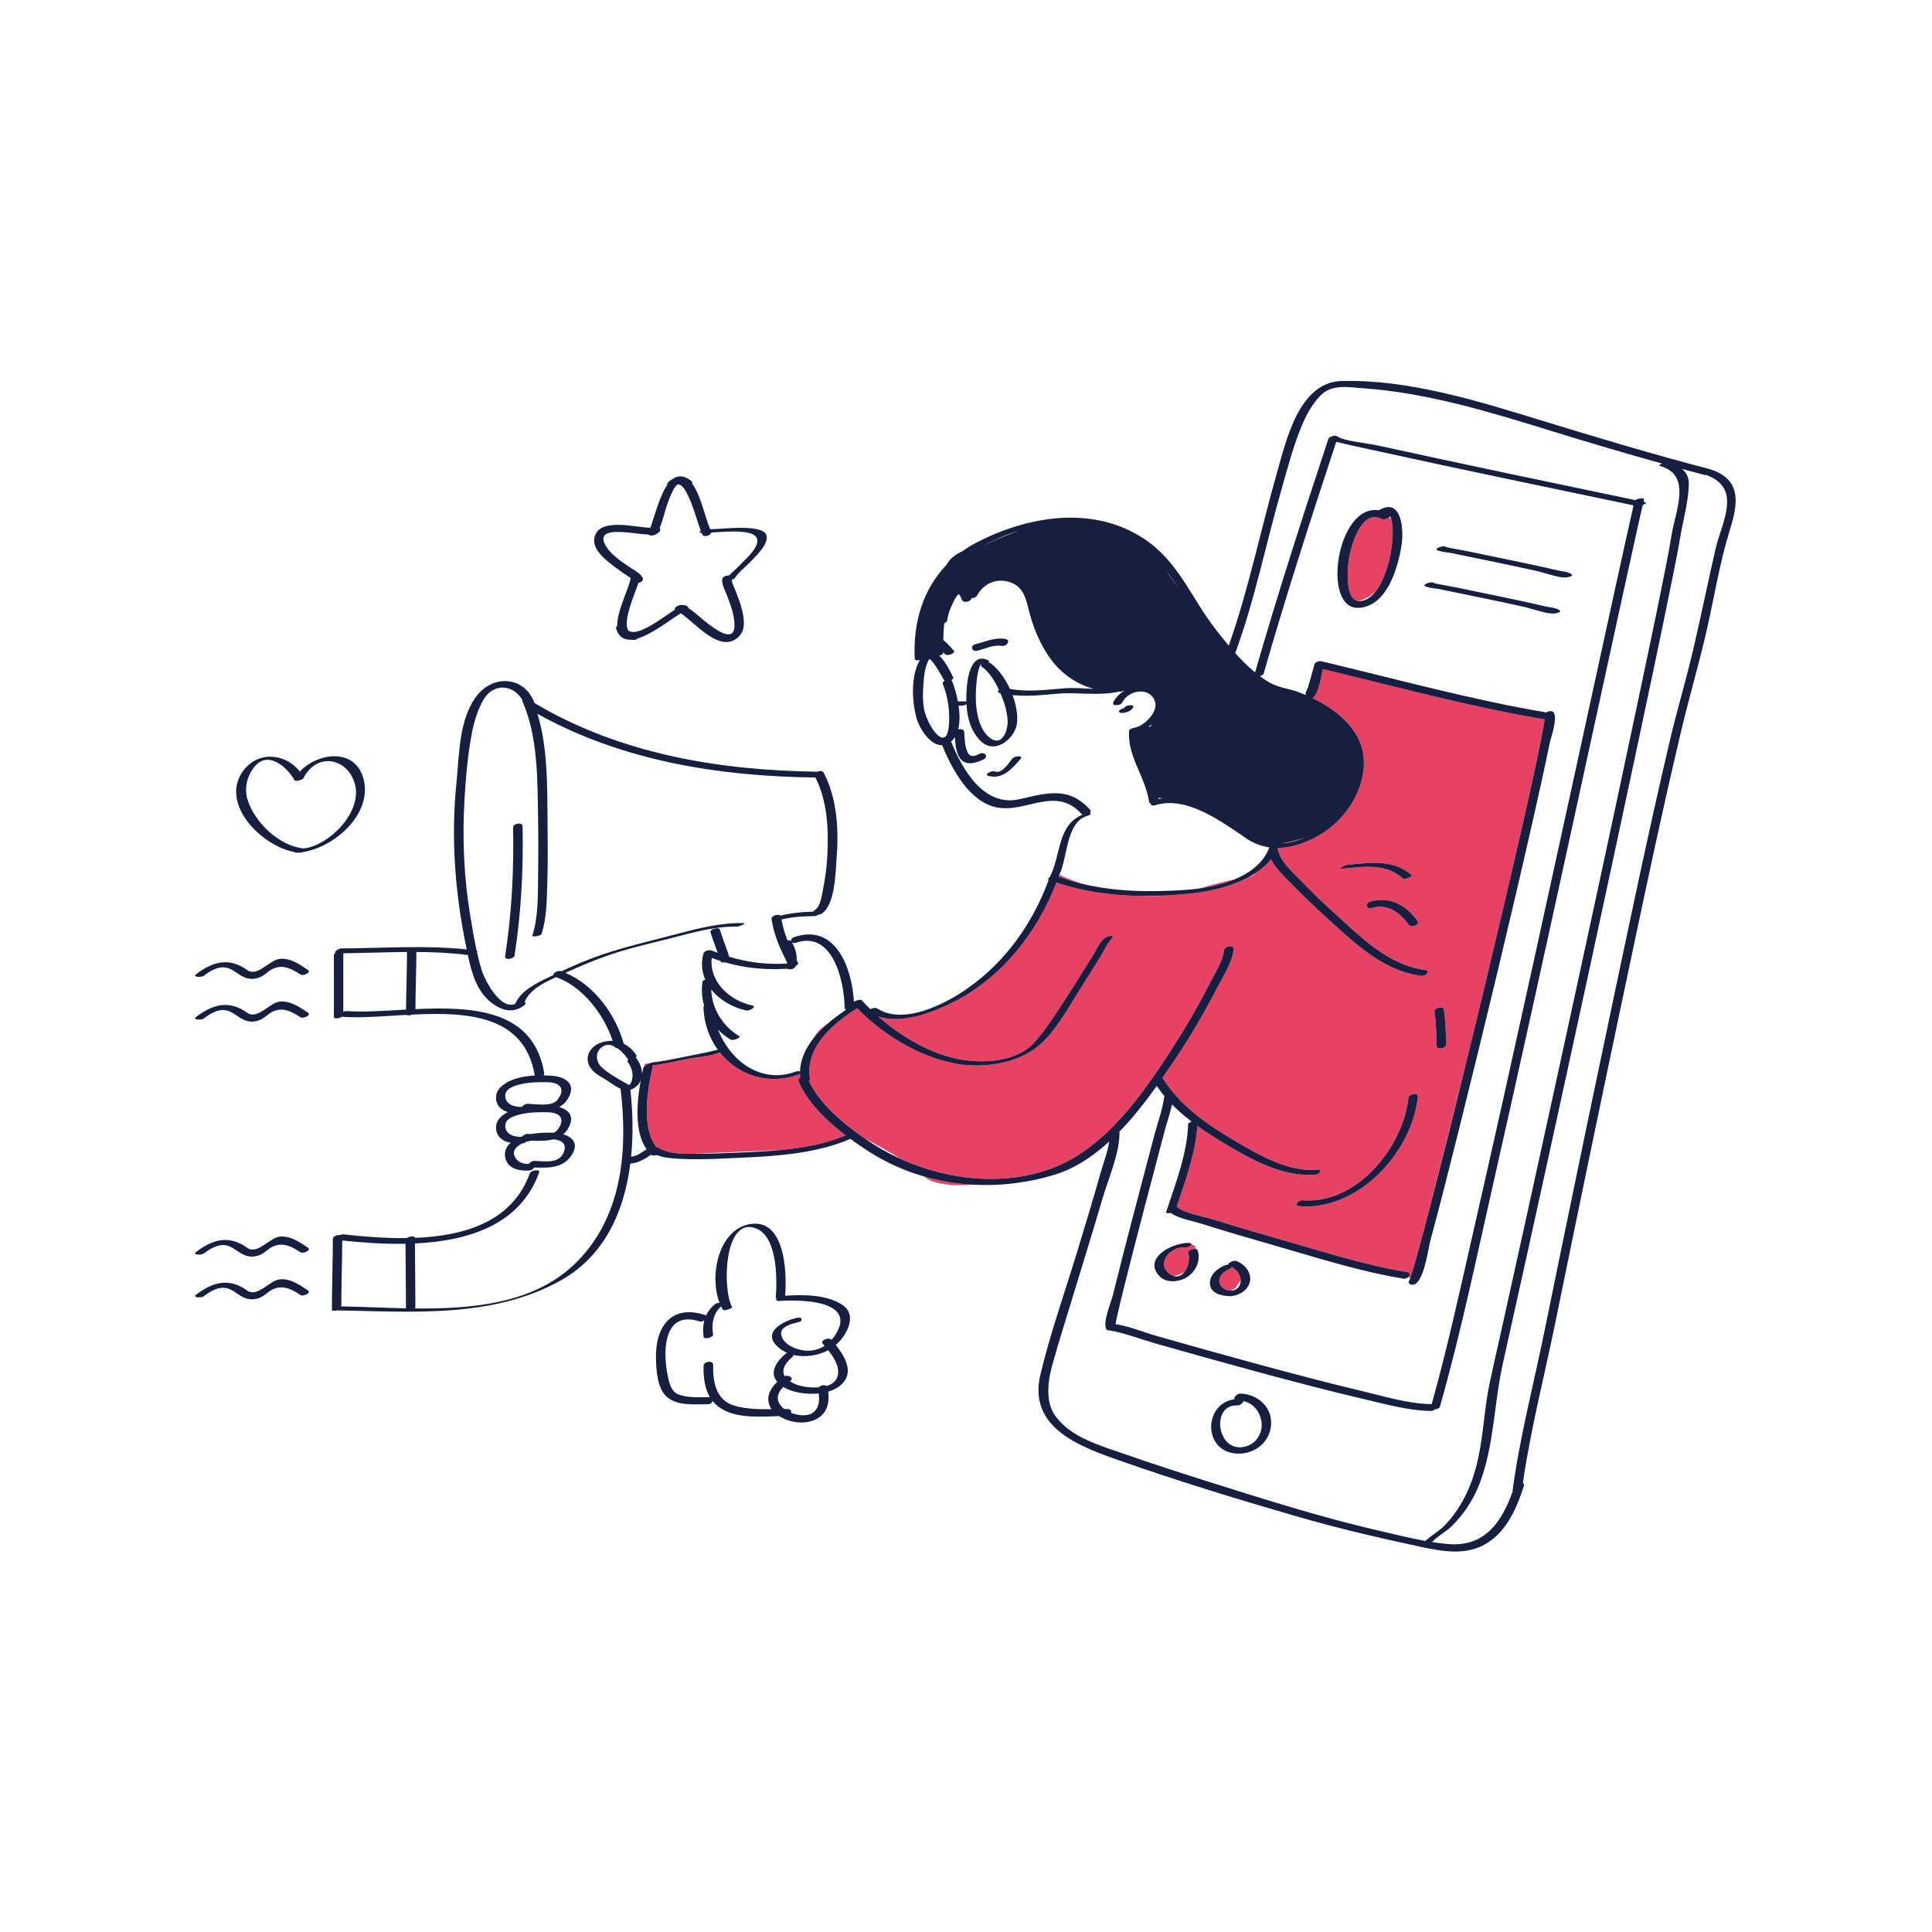 <?xml version="1.0" standalone="no"?>
<svg version="1.1" id="Layer_1" xmlns="http://www.w3.org/2000/svg" xmlns:xlink="http://www.w3.org/1999/xlink" x="0px" y="0px" width="595.28px" height="595.28px" viewBox="0 0 595.28 595.28" enable-background="new 0 0 595.28 595.28" xml:space="preserve">
<path id="color_x5F_2" fill="#e74163" d="M415.643,172.117c0.656-4.106,3.866-15.424,10.017-12.228
	c0.66,0.343,1.836-0.057,2.372-0.59l0.643,0.643c0.946,2.809,0.126,8.982-0.13,10.314c-0.595,3.105-1.997,8.493-4.603,11.893
	c-1.247,1.193-3.147,2.599-5.466,3.034C414.225,184.559,415.241,174.629,415.643,172.117z M368.319,384.821l-0.085-0.846
	l-1.153-0.676c0.052,0.156-0.029,0.352-0.267,0.527c-0.561,0.415-1.36,0.611-2.049,0.549c-3.733-0.335-8.411,4.381-4.9,7.691
	c0.616,0.581,1.215,0.932,1.783,1.101c1.495-0.28,2.661-0.875,3.332-1.299c1.195-1.549,1.722-4.055,1.104-5.931
	C365.898,385.372,367.399,384.771,368.319,384.821z M366.598,383.021c0.006,0,0.009,0.004,0.015,0.004l-0.334-0.195
	c0,0-0.951,0.09-2.143,0.345C365.024,383.013,365.868,382.955,366.598,383.021z M379.423,390.306
	c0.045,0.255-0.167,0.552-0.815,0.815c-1.493,0.608-3.218,2.135-2.89,3.961c0.289,1.608,1.879,2.581,3.469,2.588
	c0.938-0.421,1.51-0.886,1.51-0.886l1.578-2.271c-0.007-0.245-0.032-0.491-0.094-0.737
	C381.787,392.191,380.794,391.048,379.423,390.306z M361.561,374.329l0.291,0.077c-0.093-0.047-0.188-0.092-0.278-0.141
	L361.561,374.329z M326.407,269.499c-0.004,0.007-0.006,0.016-0.01,0.021c0,0.029,0.002,0.058-0.01,0.091
	c-0.058,0.163-0.123,0.323-0.182,0.485c2.305,0.858,4.643,1.571,7.006,2.154C329.7,271.037,327.26,269.911,326.407,269.499z
	 M299.989,365.029c-5.148-0.272-10.254-1.099-15.211-2.522C287.751,365.025,293.523,365.481,299.989,365.029z M201.784,327.261
	c2.604-0.203,5.273-0.845,7.852-1.386L201.784,327.261z M399.561,258.829c-1.868,0.498-3.456,0.81-4.788,0.998
	c2.391-0.025,4.814-0.66,7.141-1.746C401.161,258.356,400.382,258.61,399.561,258.829z M475.946,221.641
	c-0.19,1.194-0.576,3.304-0.718,4.066c-0.773,4.183-1.671,8.343-2.569,12.5c-2.865,13.261-5.941,26.478-9.041,39.686
	c-3.971,16.919-8.016,33.821-12.154,50.701l-11.039,43.903c-1.258,4.854-2.532,9.706-3.881,14.536
	c-0.491,1.758-0.987,3.517-1.538,5.256c-0.148,0.47-0.309,0.936-0.479,1.398l-0.644-0.171c0.63-0.545,0.79-1.384-0.425-1.584
	c-13.042-2.146-25.942-6.347-38.629-9.959c-7.13-2.031-14.243-4.12-21.321-6.324c-3.146-0.98-8.276-1.703-10.948-3.822
	c2.655-7.924,5.827-16.561,6.355-24.93c3.388,2.436,6.982,4.627,10.59,6.746c7.656,4.498,16.637,9.044,25.77,8.281
	c1.381-0.115,2.438-1.673,0.422-1.504c-8.866,0.74-17.869-4.601-25.247-8.935c-8.6-5.054-16.918-10.79-22.26-19.398
	c1.279-1.838,2.503-3.646,3.672-5.384c4.786-7.119,9.133-14.552,13.077-22.168c1.833-3.541,4.673-7.896,5.175-11.956
	c0.192-1.563-2.773-1.219-2.947,0.182c-0.439,3.566-3.045,7.479-4.63,10.61c-3.55,7.014-7.548,13.805-11.823,20.398
	c-8.717,13.441-19.83,29.273-35.152,35.623c-15.119,6.267-33.214,4.437-48.107-2.328c-3.994-2.553-8.264-4.86-11-6.277
	c-6.554-4.481-14.075-10.832-17.235-17.813c0.238-0.17,0.384-0.368,0.348-0.58c-1.634-9.721,7.095-17.017,14.55-21.771
	c7.912,8.232,19.286,15.071,30.449,17.109c8.394,1.532,19.232-0.017,25.836-5.853c5.184-4.58,8.807-11.494,12.477-17.25
	c2.144-3.364,4.241-6.759,6.348-10.146c1.059-1.702,2.122-4.289,3.664-5.621c-0.16,0.05-0.319,0.1-0.479,0.15
	c0.562-0.292,0.861-0.599,0.14-0.648c-3.002-0.208-4.487,3.902-5.75,5.924c-4.136,6.626-8.217,13.289-12.625,19.74
	c-1.751,2.563-3.549,5.151-5.697,7.401c-5.305,5.554-14.4,6.165-21.535,5.165c-9.119-1.279-18.789-6.788-26.189-13.252l0.437,0.037
	c7.604,2.108,17.187-1.805,23.492-5.115c14.511-7.617,24.995-21.256,30.841-36.35c8.469,2.894,17.589,4.067,26.671,4.138
	c2.32,0.108,4.703,0.071,7.111-0.153c2.829-0.146,5.636-0.387,8.399-0.701c5.175-0.589,11.73-2.074,17.104-4.983
	c0.904-0.181,1.258-0.415,2.164-1.303c1.791-1.189,3.387-2.568,4.662-4.169c1.424,2.917,4.09,5.314,6.279,7.568
	c4.259,4.386,8.686,8.513,13.22,12.621c7.834,7.098,15.966,14.305,26.832,15.75c1.242,0.166,3.028-1.572,1.076-1.832
	c-11.421-1.52-19.821-10.239-27.977-17.59c-3.629-3.271-7.101-6.618-10.476-10.142c-2.666-2.782-6.185-5.738-6.921-9.696
	c-0.002-0.009-0.007-0.016-0.009-0.023c0.02-0.045,0.037-0.092,0.056-0.137c4.159-0.036,8.375-1.476,12.303-3.654
	c8.039-4.46,14.233-13.381,14.217-22.69c-0.018-9.493-7.774-15.933-15.79-19.807c1.819-1.483,2.561-6.095,3.105-8.959
	C430.208,211.56,452.972,217.829,475.946,221.641z M432.201,270.639c0.571,0.519,3.174-0.584,2.73-0.986
	c-5.504-4.994-13.063-3.818-19.869-3.175c-0.747,0.07-3.161,1.345-1.256,1.164C420.21,267.037,427.027,265.944,432.201,270.639z
	 M436.746,283.708c-3.566-4.831-8.509-7.674-14.549-5.896c-1.766,0.52-1.259,2.468,0.521,1.943
	c4.902-1.442,8.586,1.444,11.371,5.218C434.857,286.013,437.622,284.896,436.746,283.708z M436.874,337.877
	c0.135-1.306-2.799-0.8-2.912,0.307c-1.57,15.303-15.977,33.004-32.565,31.641c-1.229-0.101-3.042,1.665-1.078,1.826
	C418.486,373.144,435.111,355.054,436.874,337.877z M445.524,321.87c-0.001-3.606-0.082-7.195-0.635-10.766
	c-0.206-1.325-3.111-0.597-2.898,0.777c0.526,3.39,0.599,6.791,0.6,10.215C442.591,323.607,445.524,323.155,445.524,321.87z
	 M369.501,273.756c3.517-0.491,7.291-1.345,10.727-2.745C377.919,271.48,374.553,272.283,369.501,273.756z M198.561,327.829
	l0.014,0.7c0.112-0.082,0.247-0.154,0.393-0.219c-0.001-0.179,0.944-0.606,1.642-0.843L198.561,327.829z M263.209,309.653
	c-0.023-0.025-0.047-0.05-0.07-0.075c0.001,0.03,0.002,0.062,0.003,0.092C263.163,309.664,263.186,309.658,263.209,309.653z
	 M255.216,315.231c-0.768,0.564-1.504,1.109-2.155,1.598c-0.929,0.696-1.749,1.827-2.462,3.148
	C251.943,318.266,253.526,316.682,255.216,315.231z M246.051,333.173c-0.199-0.48,0.05-0.892,0.473-1.159
	c-0.032-0.366-0.049-0.729-0.054-1.087c-0.088,0.039-0.184,0.08-0.295,0.121c-9.471,3.5-18.861,0.175-24.409-6.803
	c-2.815,1.291-7.147,1.48-9.69,1.975c-3.607,0.702-7.333,1.646-11.028,2.031c0.07,0.083,0.101,0.188,0.069,0.321
	c-1.548,6.587-3.679,18.977,1.214,24.989c0.261-0.016,0.495,0.018,0.654,0.117c2.89,1.812,6.902,1.862,10.407,1.832l27.283-1.187
	c6.863-0.663,13.734-1.895,19.885-4.496C254.563,345.246,248.687,339.519,246.051,333.173z"></path>
<path id="color_x5F_1" d="M344.903,218.932c0.318-0.412,0.879-0.623,1.413-0.712c0.048-0.069,0.091-0.144,0.13-0.214
	c0.417-0.751,3.302-1.143,2.678-0.018c-0.657,1.185-2.198,1.645-3.463,1.689C345.253,219.692,344.489,219.468,344.903,218.932z
	 M309.71,196.87c-3.197-0.55-6.062,0.863-9.099,1.601c-1.81,0.439-1.255,2.462,0.543,2.025c2.479-0.603,4.958-1.934,7.562-1.485
	C310.165,199.26,311.649,197.204,309.71,196.87z M313.819,233.03c-0.639,0.018-1.492,0.23-1.926,0.742
	c-1.2,1.42-3.059,4.624-5.213,3.957c-0.652-0.202-1.455,0.004-2.039,0.319c-0.293,0.159-0.965,0.741-0.303,0.946
	c4.518,1.399,7.614-2.221,10.217-5.297C314.995,233.178,314.181,233.021,313.819,233.03z M158.101,254.864
	c0.257,13.352-0.428,26.6-2.469,39.805c-0.203,1.311,2.74,0.849,2.916-0.293c2.041-13.204,2.727-26.453,2.469-39.805
	C160.99,253.192,158.079,253.749,158.101,254.864z M62.805,300.632c9.188-6.973,9.613,2.579,16.534,0.725
	c1.032-0.276,2.096-0.955,2.902-1.637c3.604-3.047,6.867-1.792,10.339,0.552c0.796,0.537,3.475-0.625,2.303-1.416
	c-2.529-1.707-5.514-3.802-8.775-3.4c-3.047,0.375-6.853,5.646-9.927,3.442c-5.469-3.921-10.402-2.785-15.704,1.238
	C59.155,301.139,62.061,301.196,62.805,300.632z M62.805,313.798c9.189-6.973,9.612,2.582,16.534,0.727
	c1.032-0.276,2.096-0.955,2.902-1.637c3.604-3.047,6.867-1.795,10.339,0.55c0.796,0.537,3.475-0.625,2.303-1.416
	c-2.529-1.707-5.514-3.802-8.775-3.4c-3.048,0.376-6.851,5.649-9.927,3.443c-5.468-3.922-10.402-2.786-15.704,1.237
	C59.155,314.305,62.061,314.362,62.805,313.798z M94.883,384.432c-2.529-1.707-5.514-3.8-8.775-3.398
	c-3.047,0.375-6.853,5.646-9.927,3.441c-5.468-3.922-10.403-2.786-15.704,1.239c-1.321,1.004,1.585,1.061,2.328,0.496
	c9.187-6.977,9.613,2.579,16.534,0.725c1.032-0.276,2.096-0.955,2.902-1.637c3.604-3.046,6.867-1.794,10.339,0.55
	C93.377,386.385,96.055,385.223,94.883,384.432z M94.883,397.598c-2.529-1.707-5.514-3.8-8.775-3.398
	c-3.047,0.375-6.853,5.646-9.927,3.441c-5.468-3.922-10.403-2.786-15.704,1.239c-1.321,1.004,1.585,1.061,2.328,0.496
	c9.187-6.977,9.613,2.579,16.534,0.725c1.032-0.276,2.096-0.955,2.902-1.637c3.604-3.046,6.867-1.794,10.339,0.55
	C93.377,399.551,96.055,398.389,94.883,397.598z M532.987,163.324c-3.084,9.905-4.731,20.306-7.02,30.418
	c-2.366,10.452-5.412,20.707-7.888,31.13c-6.569,27.663-12.37,55.517-18.246,83.333c-7.021,33.242-13.916,66.512-20.716,99.8
	c-3.307,16.188-7.545,32.534-9.891,48.922c0.287,0.197,0.436,0.521,0.283,0.992c-2.441,7.567-6.007,15.587-13.813,18.815
	c-5.532,2.288-11.908,1.15-17.577-0.052c-0.214-0.009-0.366-0.038-0.415-0.088c-0.038-0.008-0.078-0.016-0.116-0.024
	c-12.906-2.76-25.608-5.732-38.299-9.414c-18.265-5.299-36.495-10.872-54.44-17.18c-12.385-4.354-28.184-10.164-24.283-26.451
	c3.063-12.79,7.52-25.335,11.348-37.908c2.421-7.954,4.848-15.91,7.104-23.913c0.875-3.105,2.235-6.61,2.756-9.984
	c-5.068,4.635-10.693,8.373-16.938,10.266c-8.104,2.457-16.532,3.483-24.847,3.044c-5.148-0.272-10.254-1.099-15.211-2.522
	c-5.859-1.684-11.513-4.182-16.785-7.522c-1.898-1.202-3.937-2.57-5.989-4.074c-10.167,4.402-22.25,5.301-33.153,5.772
	c-5.848,0.253-11.739,0.66-17.594,0.427c-2.859-0.114-6.152-0.141-8.923-1.219c-0.595,0.182-1.238,0.227-1.544-0.032
	c-0.04-0.033-0.07-0.076-0.109-0.11c-1.998,1.348-3.988,2.614-6.467,2.771c-1.857,14.564-7.828,28.348-21.32,35.932
	c-21.027,11.82-45.779,9.68-69,9.301c-0.781,0.213-1.635,0.179-1.634-0.225c0.022-7.305,0.284-14.604,0.307-21.908
	c0.002-0.73,1.485-1.191,2.329-1.123c0.294-0.129,0.611-0.201,0.896-0.17c5.853,0.639,12.659,1.236,19.535,1.147
	c0.789-0.575,2.508-0.744,2.509-0.169c0,0.035,0.001,0.07,0.001,0.105c15.098-0.587,30.01-4.89,35.379-19.852
	c0.378-1.055,3.307-1.416,2.91-0.313c-5.825,16.234-21.955,21.114-38.277,21.885c0.027,6.54,0.132,13.079,0.142,19.619
	c0,0.148-0.066,0.283-0.171,0.408c17.707,0.186,36.186-1.495,48.769-13.248c15.079-14.083,16.947-35.002,14.626-54.426
	c-1.464-0.647-2.861-1.729-4.13-2.553c-1.641-1.064-3.663-1.974-4.879-3.546c-2.43-3.141-0.767-6.721,2.76-8.053
	c1.301-0.491,2.582-0.691,3.809-0.638c-2.702-8.188-9.282-16.775-17.449-19.633c-3.722,1.711-8.088,3.854-9.699,7.641
	c0.397,0.228,0.481,0.631-0.219,1.146c-3.283,2.419-6.713,1.567-9.813-0.762c-4.711-3.539-6.262-9.314-7.431-14.832
	c-5.296-0.674-10.582-0.906-15.871-0.936c-0.034,5.872-0.259,11.74-0.293,17.61c17.678-0.813,36.393,0.059,39.685,19.702
	c0.044,0.261-0.074,0.497-0.278,0.697c0.833,0.012,1.642,0.047,2.402,0.101c4.639,0.326,8.041,2.698,5.015,7.358
	c-0.681,1.049-1.559,1.785-2.557,2.304c3.235,0.897,5.013,3.173,2.557,6.954c-0.369,0.568-0.798,1.041-1.27,1.442
	c2.688,0.833,4.757,2.771,2.809,6.049c-2.693,4.532-7.188,4.312-11.842,4.197c-0.206,0.439-0.72,0.853-1.406,0.908
	c-2.169,0.174-5.114-0.127-6.556-2.046c-1.402-1.867-1.344-4.459,0.442-6.148c0.123-0.116,0.254-0.22,0.382-0.328
	c-1.533-0.293-2.987-0.915-3.787-2.158c-1.322-2.058-0.901-4.448,1.003-6.069c0.567-0.483,1.2-0.894,1.874-1.253
	c-1.178-0.354-2.239-0.943-2.877-1.936c-1.322-2.057-0.902-4.447,1.003-6.069c2.597-2.211,6.463-3.05,10.181-3.258
	c-3.146-18.661-20.789-19.59-37.708-18.765c-0.688,0.268-1.559,0.33-1.864,0.098c-7.143,0.396-14.056,0.999-19.576,0.596
	c-0.1-0.008-0.184-0.021-0.264-0.036c-0.797,0.563-2.49,0.725-2.49,0.155c0-6.377,0-12.754,0-19.131c0-0.269,0.203-0.5,0.5-0.684
	c-0.557-0.356,1.022-1.381,1.84-1.385c12.916-0.059,25.732-1.054,38.59,0.311c-0.047-0.229-0.094-0.457-0.141-0.684
	c-3.441-16.604-4.759-33.627-3.033-50.531c0.882-8.642,0.712-19.887,6.37-27.056c5.075-6.431,14.636-5.967,17.686,2.363
	c0.008,0.004,0.018,0.006,0.025,0.011c26.404,15.709,56.857,20.73,87.194,21.14c0.687-0.312,1.559-0.311,1.858,0.26
	c4.205,8.011,4.716,17.782,3.991,26.654c-0.344,4.193-0.405,14.216-4.673,16.89c-0.256,0.16-0.571,0.234-0.892,0.248
	c-0.416,0.244-0.931,0.438-1.274,0.44c-3.44,0.018-6.808,0.249-10.136,1.043c0.397,2.199,1.031,4.326,1.838,6.394
	c0.421-0.055,0.837,0.019,1.113,0.277c-0.088-0.435,0.23-0.994,1.063-1.274c12.693-4.271,17.755,9.625,18.305,19.946
	c0.669-0.442,2.081-0.824,2.426-0.439c0.815,0.91,1.696,1.816,2.614,2.715c0.676-0.316,1.6-0.537,2.007-0.271
	c8.23,5.363,21.078-1.288,27.928-6.093c11.795-8.274,20.132-20.075,25.067-33.513c-0.39-0.16-0.177-0.438,0.258-0.693
	c0.035-0.101,0.076-0.199,0.111-0.3c0.023-0.067,0.07-0.131,0.125-0.191c3.288-6.68,2.208-15.751,9.946-18.858
	c-0.147-0.063-0.281-0.148-0.39-0.268c-8.742-9.58-18.725,1.643-28.745-2.807c-6.845-3.039-11.368-11.533-14.154-18.313
	c-3.701,0.087-6.962-5.138-7.834-8.153c-1.474-5.103-1.922-13.19,0.976-18.118c-0.757,0.209-1.565,0.13-1.592-0.396
	c-0.551-11.199,2.57-21.336,9.68-28.787c0.176-0.287,0.354-0.568,0.536-0.842c1.03-1.545,2.711-2.67,4.472-3.491
	c1.436-1.017,2.971-1.96,4.625-2.808c15.73-8.067,35.58-11.388,51.261-1.072c10.807,7.109,14.581,18.3,22.254,28.098
	c1.227,1.566,2.539,3.221,3.928,4.873c6.148-17.416,9.865-35.804,14.931-53.543c2.823-9.885,6.77-27.649,19.834-27.988
	c20.825-0.54,42.247,6.237,61.918,12.261c17.155,5.253,34.35,10.44,51.717,14.943c0.134,0.034,0.234,0.078,0.321,0.126
	C536.643,147.92,535.539,155.124,532.987,163.324z M170.406,351.049c-2.144,0.557-4.581,0.487-6.813,0.4
	c-0.414,0.083-0.824,0.175-1.221,0.291c-0.103,0.03-0.211,0.064-0.321,0.102c-0.265,0.249-0.638,0.438-1.091,0.469
	c-0.019,0.001-0.041,0.001-0.06,0.003c-1.607,0.786-3.191,2.161-2.303,4.047c0.813,1.729,2.521,2.308,4.301,2.274
	c0.35-0.486,1.065-0.951,1.712-0.94c3.044,0.051,7.427,0.982,8.994-2.438C174.897,352.434,172.991,351.188,170.406,351.049z
	 M168.781,342.707c-2.7-0.063-5.672-0.025-8.302,0.617c-1.712,0.418-4.931,1.198-4.803,3.699c0.128,2.51,2.648,3.252,4.774,3.281
	c0.182-0.072,0.364-0.142,0.55-0.206c0.382-0.404,0.985-0.745,1.539-0.736c0.321,0.005,0.69,0.026,1.09,0.055
	c2.3-0.415,4.708-0.457,6.887-0.415c0.037,0.001,0.075,0.005,0.111,0.006c0.451-0.215,0.842-0.495,1.133-0.872
	C174.354,344.769,172.612,342.798,168.781,342.707z M160.479,334.066c-1.712,0.419-4.931,1.198-4.803,3.7
	c0.136,2.66,2.958,3.337,5.152,3.281c0.349-0.486,1.064-0.951,1.711-0.941c2.425,0.036,7.491,1.019,9.221-1.229
	c2.594-3.368,0.853-5.336-2.979-5.428C166.081,333.386,163.109,333.424,160.479,334.066z M125.411,293.321
	c-6.534,0.045-13.072,0.325-19.637,0.396c0,6.011,0,12.022,0,18.033c0.311-0.15,0.65-0.24,0.947-0.219
	c5.222,0.382,11.661-0.093,18.386-0.457c0.05-5.903,0.278-11.804,0.295-17.707C125.402,293.353,125.409,293.337,125.411,293.321z
	 M125.089,403.114c-0.014-6.63-0.121-13.259-0.143-19.888c-6.818,0.128-13.559-0.383-19.495-1.015
	c-0.047,6.798-0.269,13.592-0.292,20.39c0.168-0.046,0.313-0.075,0.409-0.073C111.651,402.625,118.288,402.977,125.089,403.114z
	 M308.227,213.556c-0.072-0.017-0.144-0.025-0.216-0.043c-0.731-0.176-0.614-0.545-0.188-0.878
	c-1.306-2.842-3.018-5.614-5.519-7.377c-0.183-0.129-0.073-0.324,0.186-0.52c-0.1,0.001-0.193-0.007-0.278-0.024
	c-0.077,0.118-0.165,0.25-0.278,0.413c-0.193,0.471-0.35,0.952-0.471,1.446c-0.196,0.876-0.377,1.752-0.476,2.645
	c-0.254,2.278-0.388,4.583-0.294,6.877c0.145,3.538,1.052,8.313,3.786,10.804c4.415,4.021,6.271-2.371,5.975-5.27
	c-0.21-2.05-0.642-4.068-1.381-5.997C308.812,214.951,308.526,214.254,308.227,213.556z M311.187,212.264
	c5.53,1.02,11.066,0.276,16.654-0.176c3.041-0.246,6.091,0.057,9.133,0.163c-5.884-1.598-10.91-5.341-14.42-10.91
	c-2.666-4.23-4.355-8.54-5.555-13.378c-0.734-2.962-1.598-6.572-4.6-8.073c-4.36-2.18-9.118-0.584-11.383,3.65
	c-0.25,0.466-1.037,0.744-1.723,0.768c-0.053,1.105-2.48,1.673-2.946,0.443c-0.229-0.607-0.485-1.268-0.948-1.743
	c-0.652,0.582-1.117,1.4-1.503,2.166c-0.913,1.813-1.776,3.847-2.036,5.878c-0.06,0.469-0.457,0.815-0.939,1.011
	c-0.163,1.712-0.24,3.428-0.275,5.147c1.223,0.912,2.193,2.179,3.254,3.26c0.729,0.743-2.014,1.811-2.697,1.113
	c-0.201-0.205-0.398-0.421-0.596-0.639c0,0.104-0.001,0.207-0.001,0.311c-0.001,0.332-0.56,0.592-1.188,0.748
	c1.955,1.861,3.549,5.203,4.273,6.658c0.167,0.336-0.129,0.676-0.59,0.913c0.127,0.077,0.227,0.182,0.281,0.321
	c0.604,1.535,1.295,3.782,1.757,6.218c0.78,0,1.561,0,2.341,0c0.067,0,0.166,0.005,0.27,0.017c-0.052-1.888,0.059-3.766,0.254-5.522
	c0.376-3.376,1.913-9.734,6.704-7.023c0.182,0.103,0.057,0.29-0.223,0.485c0.215,0.003,0.402,0.041,0.531,0.132
	C307.466,205.927,309.653,208.934,311.187,212.264z M297.061,180.829c0,0-0.032,0.022-0.091,0.066
	c0.043,0.018,0.082,0.043,0.123,0.063L297.061,180.829z M354.92,223.203c-0.364,0.274-0.738,0.536-1.117,0.777l0.758-0.151
	C354.561,223.829,354.712,223.598,354.92,223.203z M358.228,245.938c-0.497-0.029-0.954-0.051-1.357-0.066
	c0.018,0.105,0.041,0.21,0.057,0.315C357.357,246.089,357.792,246.007,358.228,245.938z M394.772,259.827
	c2.391-0.025,4.814-0.66,7.141-1.746c-0.752,0.275-1.531,0.529-2.353,0.748C397.692,259.327,396.104,259.639,394.772,259.827z
	 M359.284,175.845l3.875,5.519C361.938,179.46,360.664,177.605,359.284,175.845z M303.451,167.843
	c0.069-0.009,0.109-0.014,0.109-0.014s4.666-2.246,10.542-4.401c-1.835,0.567-3.65,1.235-5.432,2.022
	C306.909,166.229,305.159,167.004,303.451,167.843z M288.862,226.427c0.67,0.634,1.216,0.892,1.66,0.889
	c0.187-0.092,0.393-0.16,0.607-0.198c0.846-0.592,1.152-2.396,1.254-3.758c0.32-4.33-0.309-8.646-1.899-12.687
	c-0.14-0.355,0.155-0.695,0.603-0.933c-0.127-0.072-0.229-0.171-0.294-0.302c-0.241-0.486-4.04-7.283-4.574-6.235
	c-0.897,1.761-1.333,3.514-1.517,5.472c-0.35,3.715-0.758,8.439,0.657,12.02C286.165,222.734,287.243,224.896,288.862,226.427z
	 M326.407,269.499c-0.004,0.007-0.006,0.016-0.01,0.021c0,0.029,0.002,0.058-0.01,0.091c-0.058,0.163-0.123,0.323-0.182,0.485
	c2.305,0.858,4.643,1.571,7.006,2.154c10.322,2.543,21.124,2.655,31.747,1.967c1.425-0.093,2.957-0.24,4.542-0.462
	c3.517-0.491,7.291-1.345,10.727-2.745c4.896-1.998,9.101-5.111,10.864-9.893c0.004-0.01,0.013-0.019,0.017-0.028
	c-2.378-0.337-4.713-1.18-6.939-2.674c-7.631-5.121-18.439-13.336-28.155-10.332c-0.987,0.305-1.52-0.067-1.499-0.54
	c-0.252-0.074-0.432-0.221-0.466-0.461c-1.063-7.642-6.659-13.883-6.175-21.821c0.041-0.655,1.156-0.944,1.637-1.021
	c2.838-0.454,7.418-4.72,6.364-8.053c-1.501-4.747-8.249-3.671-10.128,0.324c-0.43,0.914-3.335,1.208-2.713-0.115
	c0.683-1.452,1.921-2.668,3.412-3.567h-0.178c-0.229,0.131-0.502,0.222-0.806,0.241c-0.265,0.017-0.524,0.017-0.788,0.025
	c-0.037,0.01-0.061,0.025-0.101,0.034c-6.237,1.399-12.519,0.048-18.82,0.622c-4.628,0.422-9.204,0.887-13.775,0.417
	c1.114,3.001,1.666,6.113,1.37,8.699c-0.52,4.53-6.576,9.646-10.913,5.696c-3.214-2.928-4.405-7.226-4.649-11.56
	c-0.458,0.266-1.061,0.407-1.524,0.407c-0.302,0-0.602,0-0.903,0c0.374,2.516,0.439,5.125-0.119,7.318
	c0.817-0.22,1.811-0.007,1.865,0.869c0.119,1.913,0.149,4.008,0.854,5.817c0.796,2.048,2.098,1.764,3.826,0.851
	c1.453-0.766,3.029,0.774,1.281,1.697c-2.153,1.136-5.641,2.163-7.299-0.364c-1.227-1.869-1.405-4.24-1.525-6.473
	c-0.327,0.516-0.727,0.97-1.194,1.363c3.61,8.872,10.192,20.275,21.162,17.741c8.449-1.952,15.104-3.949,21.628,3.2
	c0.34,0.373,0.268,0.752-0.01,1.059c0.488,0.112,0.244,0.588-0.896,0.925C328.425,253.337,328.933,264.462,326.407,269.499z
	 M263.209,309.653c-0.023-0.025-0.047-0.05-0.07-0.075c0.001,0.03,0.002,0.062,0.003,0.092
	C263.163,309.664,263.186,309.658,263.209,309.653z M245.473,295.85c0.131,0.25,0.259,0.502,0.392,0.751
	c0.19,0.358-0.125,0.716-0.612,0.957c-0.27,0.985-1.988,1.399-2.671,0.908c-6.685,0.452-12.995-0.168-19.236-1.961
	c-0.63,0.115-1.238,0.04-1.362-0.359c-0.009-0.026-0.019-0.053-0.026-0.08c-0.884-0.278-1.769-0.576-2.651-0.902
	c-0.861,7.275,5.491,13.138,12.421,14.619c1.646,0.352-0.857,1.767-1.775,1.57c-4.171-0.892-8.211-3.226-10.803-6.488
	c0.157,5.946,3.507,11.356,8.73,14.446c0.494,0.292-1.964,1.473-2.721,1.025c-1.468-0.868-2.777-1.917-3.919-3.099
	c3.676,9.535,13.199,16.912,23.884,12.963c0.44-0.163,0.97-0.184,1.357-0.109c0.164-3.75,1.775-7.127,4.119-10.113
	c1.345-1.712,2.928-3.296,4.617-4.746c1.771-1.521,3.656-2.896,5.502-4.12c-0.284-0.126-0.479-0.355-0.482-0.711
	c-0.104-8.193-3.674-23.742-14.97-19.941c-0.576,0.194-0.992,0.12-1.253-0.069C245.026,292.073,245.547,293.932,245.473,295.85z
	 M192.166,321.569c1.522,0.755,2.866,1.967,3.925,3.582c0.171,0.262,0.024,0.526-0.271,0.75c0.116,0.038,0.211,0.095,0.271,0.176
	c1.066,1.436,1.754,3.139,1.706,4.857c0.145-0.69,0.29-1.356,0.433-1.962c0.039-0.164,0.166-0.313,0.345-0.443
	c0.112-0.082,0.247-0.154,0.393-0.219c-0.001-0.179,0.944-0.606,1.642-0.843c0.273-0.093,0.511-0.158,0.633-0.164
	c0.181-0.01,0.362-0.029,0.543-0.043c2.604-0.203,5.273-0.845,7.852-1.386c0.432-0.091,0.86-0.179,1.286-0.261
	c2.194-0.422,4.389-0.848,6.573-1.321c0.896-0.194,1.795-0.382,2.683-0.612c0.384-0.1,1.028-0.527,0.408-0.011
	c0.106-0.089,0.312-0.173,0.56-0.246c-2.615-3.616-4.245-8.104-4.409-13.085c-0.005-0.16,0.081-0.307,0.222-0.438
	c-0.686-2.35-0.891-4.864-0.514-7.428c0.038-0.26,0.4-0.492,0.854-0.655c-1.052-2.404-1.357-5.127-0.561-8.039
	c0.247-0.905,1.864-1.188,2.602-0.882c0.596,0.247,1.191,0.46,1.786,0.685c-0.751-2.126-1.563-4.23-2.229-6.386
	c-0.274-0.891,2.612-1.703,2.898-0.777c0.873,2.828,1.992,5.568,2.898,8.383c5.773,1.748,11.59,2.441,17.772,2.091
	c0.018-0.138,0.021-0.274,0.032-0.412c-2.19-4.205-4.083-8.571-4.779-13.296c-0.154-1.049,2.143-1.709,2.753-1.064
	c3.337-0.821,6.726-1.159,10.16-1.244c0.061-0.181,0.229-0.374,0.542-0.57c1.687-1.058,2.131-4.91,2.472-6.642
	c0.646-3.282,1.09-6.61,1.26-9.952c0.41-8.073,0.083-16.836-3.682-24.176c-0.088,0.015-0.175,0.024-0.258,0.023
	c-29.568-0.384-59.344-5.123-85.388-19.633c3.228,10.398,3.029,22.567,3.128,33.066c0.059,6.332,0.119,12.679-0.079,19.009
	c-0.163,5.199-0.136,10.771-1.781,15.767c-0.226,0.685-2.99,0.979-2.848,0.547c1.884-5.719,1.705-12.339,1.792-18.294
	c0.085-5.77,0.104-11.549,0.004-17.318c-0.205-11.86,0.071-25.767-4.908-36.786c-0.026-0.058,0.014-0.128,0.093-0.203
	c-2.96-5.035-9.255-5.377-12.286,0.324c-1.65,3.104-2.663,6.487-3.321,9.934c-1.29,6.757-1.886,13.784-2.272,20.644
	c-0.659,11.696-0.184,23.444,1.71,35.015c0.612,3.738,1.228,7.556,2.05,11.303c0.278,0.103,0.272,0.276,0.105,0.469
	c0.406,1.81,0.858,3.604,1.393,5.359c0.869,2.861,5.669,12.593,10.403,10.519c1.669-3.969,6.371-6.277,10.03-8.045
	c0.553-0.267,1.108-0.532,1.665-0.797c-0.074-0.661,1.492-1.506,2.309-1.235c0.06,0.02,0.117,0.047,0.177,0.067
	c4.217-1.948,8.531-3.774,12.896-5.243c7.426-2.498,15.042-4.212,22.604-6.22c6.781-1.799,13.51-3.506,20.572-3.397
	c1.383,0.021-1.35,1.102-1.904,1.094c-7.588-0.117-14.695,2.169-21.976,3.974c-6.144,1.522-12.356,2.962-18.328,5.085
	c-4.261,1.516-8.477,3.303-12.605,5.187C182.951,303.354,189.784,312.666,192.166,321.569z M192.685,333.675
	c0.368,0.213,0.766,0.456,1.176,0.647c0.028-0.018,0.047-0.032,0.077-0.051c0.09-0.112,0.181-0.225,0.271-0.337
	c0.208-0.305,0.367-0.633,0.479-0.983c0.575-2.077-0.045-4.109-1.305-5.804c-0.186-0.25-0.038-0.515,0.267-0.74
	c-0.118-0.039-0.21-0.1-0.267-0.186c-0.666-1.017-1.85-2.366-3.209-3.276c-0.405-0.026-0.739-0.183-0.865-0.501
	c-1.25-0.609-2.583-0.753-3.77,0.117c-2.266,1.662-2.053,4.535-0.06,6.363C187.513,330.79,190.302,332.298,192.685,333.675z
	 M199.218,354.097c-3.775-5.271-3.037-14.545-1.781-21.333c-0.07,0.188-0.13,0.377-0.223,0.563c-0.54,1.08-1.716,2.057-2.982,2.455
	c0.725,6.597,0.92,13.652,0.227,20.595C196.296,356.232,197.73,355.108,199.218,354.097z M240.675,354.324
	c6.863-0.663,13.734-1.895,19.885-4.496c-5.997-4.582-11.873-10.31-14.509-16.655c-0.199-0.48,0.05-0.892,0.473-1.159
	c-0.032-0.366-0.049-0.729-0.054-1.087c-0.088,0.039-0.184,0.08-0.295,0.121c-9.471,3.5-18.861,0.175-24.409-6.803
	c-2.815,1.291-7.147,1.48-9.69,1.975c-3.607,0.702-7.333,1.646-11.028,2.031c0.07,0.083,0.101,0.188,0.069,0.321
	c-1.548,6.587-3.679,18.977,1.214,24.989c0.261-0.016,0.495,0.018,0.654,0.117c2.89,1.812,6.902,1.862,10.407,1.832
	c0.59-0.006,1.168-0.012,1.722-0.014c4.403-0.016,8.802-0.208,13.2-0.398C232.317,354.926,236.493,354.728,240.675,354.324z
	 M325.562,359.394c15.322-6.35,26.436-22.182,35.152-35.623c4.275-6.594,8.273-13.385,11.823-20.398
	c1.585-3.131,4.19-7.044,4.63-10.61c0.174-1.4,3.14-1.745,2.947-0.182c-0.502,4.06-3.342,8.415-5.175,11.956
	c-3.944,7.616-8.291,15.049-13.077,22.168c-1.169,1.738-2.393,3.546-3.672,5.384c5.342,8.608,13.66,14.345,22.26,19.398
	c7.378,4.334,16.381,9.675,25.247,8.935c2.016-0.169,0.959,1.389-0.422,1.504c-9.133,0.763-18.113-3.783-25.77-8.281
	c-3.607-2.119-7.202-4.311-10.59-6.746c-0.528,8.369-3.7,17.006-6.355,24.93c2.672,2.119,7.802,2.842,10.948,3.822
	c7.078,2.204,14.191,4.293,21.321,6.324c12.687,3.612,25.587,7.813,38.629,9.959c1.215,0.2,1.055,1.039,0.425,1.584
	c-0.377,0.327-0.924,0.549-1.444,0.463c-13.63-2.244-27.112-6.608-40.363-10.408c-7.294-2.091-14.583-4.213-21.815-6.509
	c-2.402-0.763-5.859-1.372-8.409-2.656c-0.093-0.047-0.188-0.092-0.278-0.141c-0.304-0.163-0.585-0.343-0.855-0.53
	c-0.771,0.142-1.531,0.078-1.408-0.294c2.811-8.499,6.492-17.976,6.774-26.999c0.012-0.379,0.504-0.67,1.079-0.846
	c-2.134-1.631-4.161-3.379-6.035-5.289c-0.645,2.849-1.645,5.705-2.372,8.466c-2.074,7.87-4.151,15.739-6.208,23.614
	c-2.093,8.016-4.184,16.034-6.179,24.076c-0.711,2.865-1.426,5.731-2.064,8.614c-0.19,0.858-0.387,1.718-0.537,2.584
	c-0.024,0.138-0.038,0.237-0.05,0.332c4.273,0.655,8.672,2.501,12.792,3.673c9.828,2.798,19.667,5.562,29.527,8.245
	c11.126,3.027,22.271,6.006,33.49,8.669c6.917,1.643,14.402,3.964,21.577,4.055c0.006,0,0.01,0.001,0.016,0.001
	c4.949-17.601,8.807-35.548,12.879-53.362c6.461-28.261,12.729-56.564,18.956-84.877c7.126-32.401,14.174-64.82,21.24-97.234
	c2.291-10.511,4.576-21.021,6.905-31.523c0.635-2.862,1.268-5.726,1.932-8.581c0.086-0.37,0.148-0.863,0.244-1.356
	c-27.3-5.71-54.611-11.384-81.854-17.366c-3.24-0.712-6.482-1.418-9.711-2.185c-7.836,23.685-15.501,47.456-22.376,71.438
	c-0.094,0.328-0.602,0.59-1.165,0.739c1.087,0.804,2.2,1.534,3.343,2.155c2.541,1.381,5.879,1.752,8.593,2.773
	c0.689,0.26,1.389,0.541,2.091,0.839c0.124-0.11,0.285-0.217,0.497-0.313c-1.029,0.471,0.046-1.102,0.316-2.01
	c0.276-0.925,0.55-1.85,0.809-2.779c0.385-1.379,0.764-2.76,1.127-4.144c0.258-0.979,1.428-1.28,2.309-1.072
	c22.92,5.414,45.951,11.833,69.193,15.729c0.69-0.467,1.84-0.603,2.264,0.022c1.286,1.896-0.896,7.777-1.286,9.705
	c-1.644,8.127-3.462,16.219-5.299,24.304c-7.021,30.907-14.448,61.728-22.112,92.481c-3.031,12.163-6.071,24.329-9.347,36.429
	c-0.577,2.133-2.023,13.333-5.388,13.388c-1.848,0.029-1.42-1.772-0.023-2.025c-1.086,0.185-1.216,1.191-0.795,0.07
	c0.023-0.063,0.043-0.129,0.065-0.192c0.17-0.463,0.33-0.929,0.479-1.398c0.551-1.739,1.047-3.498,1.538-5.256
	c1.349-4.83,2.623-9.682,3.881-14.536c0.313-1.206,0.63-2.41,0.94-3.617c3.45-13.406,6.802-26.84,10.099-40.286
	c4.139-16.88,8.184-33.782,12.154-50.701c3.1-13.208,6.176-26.425,9.041-39.686c0.898-4.157,1.796-8.317,2.569-12.5
	c0.142-0.763,0.527-2.872,0.718-4.066c-22.975-3.812-45.738-10.081-68.396-15.486c-0.545,2.864-1.286,7.476-3.105,8.959
	c8.016,3.874,15.772,10.313,15.79,19.807c0.017,9.31-6.178,18.23-14.217,22.69c-3.928,2.179-8.144,3.618-12.303,3.654
	c-0.019,0.045-0.036,0.092-0.056,0.137c0.002,0.008,0.007,0.015,0.009,0.023c0.736,3.958,4.255,6.914,6.921,9.696
	c3.375,3.523,6.847,6.871,10.476,10.142c8.155,7.351,16.556,16.07,27.977,17.59c1.952,0.26,0.166,1.998-1.076,1.832
	c-10.866-1.445-18.998-8.652-26.832-15.75c-4.534-4.108-8.961-8.235-13.22-12.621c-2.189-2.254-4.855-4.651-6.279-7.568
	c-1.275,1.601-2.871,2.979-4.662,4.169c-0.695,0.462-1.417,0.897-2.164,1.303c-5.373,2.909-11.929,4.395-17.104,4.983
	c-2.764,0.314-5.57,0.555-8.399,0.701c-2.359,0.123-4.733,0.172-7.111,0.153c-9.082-0.07-18.202-1.244-26.671-4.138
	c-5.846,15.094-16.33,28.732-30.841,36.35c-6.306,3.311-15.889,7.224-23.492,5.115c-0.2-0.056-0.399-0.111-0.597-0.175
	c0.053,0.046,0.107,0.092,0.16,0.138c7.4,6.464,17.07,11.973,26.189,13.252c7.135,1,16.23,0.389,21.535-5.165
	c2.148-2.25,3.946-4.839,5.697-7.401c4.408-6.451,8.489-13.114,12.625-19.74c1.263-2.021,2.748-6.132,5.75-5.924
	c0.722,0.05,0.422,0.356-0.14,0.648c0.16-0.051,0.319-0.101,0.479-0.15c-1.542,1.332-2.605,3.919-3.664,5.621
	c-2.106,3.388-4.204,6.782-6.348,10.146c-3.67,5.756-7.293,12.67-12.477,17.25c-6.604,5.836-17.442,7.385-25.836,5.853
	c-11.163-2.038-22.537-8.877-30.449-17.109c-7.455,4.754-16.184,12.05-14.55,21.771c0.036,0.212-0.109,0.41-0.348,0.58
	c3.16,6.98,10.682,13.331,17.235,17.813c0.997,0.682,1.972,1.322,2.904,1.913c2.555,1.619,5.268,3.079,8.096,4.364
	C292.348,363.83,310.442,365.66,325.562,359.394z M439.187,474.785c1.846-1.713,4.43-3.165,6.005-4.834
	c5.673-6.013,8.713-13.175,10.382-21.223c1.546-7.455,1.827-15.104,3.403-22.546c1.051-4.96,2.198-9.901,3.3-14.851
	c5.341-23.998,10.617-48.011,15.861-72.031c9.023-41.342,17.983-82.699,26.723-124.104c2.79-13.222,5.592-26.443,8.215-39.7
	c0.715-3.611,1.404-7.225,2.002-10.857c1.214-7.38,6.321-18.457-3.712-21.077c-0.421-0.11,0.089-0.456,0.758-0.734
	c-11.14-3.083-22.229-6.372-33.267-9.777c-19.188-5.921-38.779-12.022-58.926-13.431c-4.516-0.315-9.623-1.35-13.104,2.277
	c-2.282,2.378-3.963,5.224-5.28,8.234c-3.013,6.887-4.839,14.176-6.9,21.382c-4.689,16.388-8.046,33.35-13.93,49.366
	c-0.037,0.103-0.104,0.195-0.182,0.284c1.929,2.157,3.988,4.237,6.173,6.028c6.947-24.161,14.683-48.111,22.587-71.975
	c0.251-0.757,2.194-1.225,2.795-0.749c1.777,1.409,9.424,2.133,12.178,2.736c26.516,5.81,53.091,11.347,79.66,16.903
	c0.033-0.035,0.061-0.078,0.096-0.108c0.57-0.491,3.453-0.779,2.264,0.248c0.262-0.226,0.271,0.005,0.184,0.392
	c0.158,0.033,0.317,0.066,0.476,0.1c0.54,0.113-0.02,0.535-0.751,0.857c-0.1,0.315-0.194,0.608-0.235,0.786
	c-0.515,2.217-1.012,4.438-1.507,6.66c-1.719,7.724-3.407,15.455-5.096,23.187c-5.455,24.983-10.881,49.974-16.344,74.955
	c-7.57,34.627-15.171,69.248-22.995,103.818c-5.171,22.848-9.96,45.917-16.374,68.459c-0.121,0.424-0.927,0.738-1.657,0.841
	c-0.263,0.258-0.654,0.44-1.146,0.435c-6.824-0.087-13.771-2.059-20.373-3.602c-11.079-2.589-22.087-5.485-33.068-8.46
	c-10.391-2.815-20.759-5.712-31.113-8.656c-4.115-1.171-10.495-3.5-13.9-3.992c-0.131-0.003-0.26-0.018-0.377-0.058
	c-0.049-0.017-0.094-0.045-0.141-0.064c-0.06,0.007-0.119,0.013-0.176,0.012c-0.01,0-0.02,0-0.029-0.001
	c-0.219-0.005-0.677-0.092-0.799-0.319c-1.183-2.207,1.52-8.48,2.056-10.657c1.999-8.127,4.102-16.229,6.214-24.329
	c2.158-8.273,4.34-16.541,6.519-24.809c0.997-3.782,2.484-7.733,3.019-11.619c0.019-0.137,0.08-0.263,0.172-0.378
	c-0.856-1.019-1.669-2.081-2.431-3.195c-3.448,4.817-7.278,9.731-11.534,14.103c0.033,0.096,0.055,0.197,0.055,0.315
	c-0.026,6.51-3.373,13.94-5.187,20.085c-3.124,10.585-6.373,21.132-9.601,31.685c-1.975,6.458-4,12.907-5.82,19.411
	c-1.4,5.002-2.413,11.441,0.766,15.962c4.74,6.739,13.961,9.245,21.434,11.854c8.398,2.934,16.861,5.685,25.346,8.358
	c17.449,5.501,35.015,11.093,52.854,15.213C429.445,472.686,434.319,473.912,439.187,474.785z M525.829,146.371
	c-0.201,0.032-0.393,0.036-0.555-0.006c-2.345-0.608-4.682-1.247-7.021-1.877c1.303,1.05,2.135,2.521,2.096,4.673
	c-0.104,5.527-1.777,11.09-2.672,16.517c-0.701,4.254-1.578,8.481-2.429,12.706c-3.747,18.602-7.702,37.162-11.656,55.721
	c-9.099,42.708-18.354,85.383-27.714,128.035c-4.247,19.357-8.515,38.709-12.841,58.049c-2.704,12.089-2.645,25.016-7.062,36.687
	c-1.955,5.166-4.969,9.818-8.974,13.639c-1.513,1.442-4.224,2.927-5.772,4.619c1.666,0.261,3.329,0.478,4.982,0.617
	c11.278,0.95,16.539-6.787,19.901-16.31c-0.037-0.069-0.06-0.147-0.046-0.244c2.203-16.435,6.502-32.83,9.816-49.063
	c6.564-32.144,13.213-64.27,19.981-96.371c6.031-28.607,11.996-57.247,18.679-85.712c2.148-9.155,4.865-18.155,7.02-27.304
	c2.48-10.533,4.619-21.141,7.042-31.687c1.048-4.562,3.289-9.094,3.54-13.811C532.403,150.39,529.724,147.868,525.829,146.371z
	 M391.614,439.28c-0.534,5.26-5.061,8.753-10.277,8.602c-10.808-0.314-10.617-15.498-0.922-16.762
	c-0.457-0.555,0.785-1.761,1.828-1.726C387.571,429.572,392.188,433.636,391.614,439.28z M388.59,437.613
	c-0.643-3.122-2.617-5.21-5.456-5.931c-0.081,0.601-1.067,1.396-1.924,1.356c-8.279-0.38-6.268,14.924,2.478,12.682
	C387.261,444.805,389.335,441.235,388.59,437.613z M183.223,165.37c1.591-5.813,11.77-3.014,17.149-2.737
	c1.264-3.291,2.752-9.686,5.273-13.273c-0.13-0.267-0.035-0.612,0.455-1c0.508-0.401,0.991-0.711,1.454-0.947
	c1.481-0.967,3.25-0.951,5.405,0.753c0.336,0.266,0.393,0.555,0.285,0.822c2.78,3.672,4.148,11.061,5.602,14.076
	c4.128-0.015,17.313-1.926,17.404,2.429c0.055,2.575-2.801,5.208-4.396,6.967c-1.658,1.83-4.114,3.592-5.444,5.664
	c-0.147,0.229-0.525,0.396-0.959,0.505c0.076,1.163,0.887,2.595,1.255,3.568c0.775,2.054,1.593,4.133,2.065,6.283
	c0.659,3.008,0.926,6.254-1.812,8.269c-5.495,4.046-12.374-4.446-17.172-7.792c-3.218,1.971-8.718,6.343-13.218,7.724
	c-0.266,0.266-0.668,0.464-1.159,0.477c-0.466,0.013-0.881-0.013-1.274-0.054c-1.935,0.021-3.491-0.891-4.29-3.367
	c-0.108-0.338,0.042-0.642,0.318-0.881c-0.108-4.494,3.539-11.347,4.168-14.739c-0.668-0.529-1.472-0.971-2.073-1.392
	c-1.734-1.213-3.449-2.443-5.065-3.813C185.059,171.1,182.381,168.447,183.223,165.37z M186.214,167.309
	c1.333,3.083,4.569,5.201,7.22,7.065c0.982,0.69,2.438,1.445,3.508,2.377c0.135,0.069,0.243,0.164,0.311,0.288
	c0.303,0.299,0.568,0.612,0.754,0.95c0.416,0.759-0.425,1.424-1.286,1.61c-1.467,4.185-4.912,12.006-3.112,14.662
	c2.806,2.149,10.202-3.706,14.362-6.456c-0.448-0.698,1.664-1.76,2.584-1.33c0.003,0.001,0.006,0.003,0.008,0.004
	c0.802-0.079,1.525,0.359,1.521,0.86c2.065,1.328,3.891,3.161,5.809,4.621c1.938,1.476,8.179,6.425,8.4,1.067
	c0.134-3.232-1.115-6.438-2.24-9.415c-0.566-1.5-1.74-3.514-1.512-5.182c0.102-0.743,1.257-1.194,2.086-1.109
	c0.989-1.049,2.189-2.006,3.116-2.992c1.579-1.682,5.674-5.129,5.619-7.751c-0.078-3.656-8.793-2.819-14.193-2.495
	c-0.223,0.948-2.248,1.53-2.754,0.654c-0.082-0.143-0.173-0.337-0.271-0.573c-0.21-0.012-0.402-0.027-0.56-0.053
	c-0.309-0.051-0.074-0.262,0.353-0.484c-1.421-3.853-4.097-14.396-7.029-14.41c-0.579,0.227-1.026,0.918-1.52,1.863
	c-0.843,1.618-1.489,3.324-2.049,5.059c-0.688,2.129-1.194,4.479-2.091,6.586c0.484,0.395,0.004,1.348-0.886,1.704
	c-0.618,0.632-2.221,0.776-2.631,0.253c-2.135-0.035-4.317-0.463-6.395-0.619C191.136,163.897,184.398,163.11,186.214,167.309z
	 M431.785,168.319c-1.163,6.913-4.493,18.496-13.124,18.972c-11.531,0.636-6.916-32.062,6.209-30.077
	C431.886,153.067,432.662,163.112,431.785,168.319z M423.941,182.149c2.605-3.399,4.008-8.787,4.603-11.893
	c0.256-1.332,1.076-7.506,0.13-10.314c-0.119-0.354-0.268-0.652-0.447-0.883c-0.048,0.082-0.117,0.162-0.195,0.24
	c-0.536,0.533-1.712,0.933-2.372,0.59c-6.15-3.196-9.36,8.121-10.017,12.228c-0.401,2.512-1.418,12.441,2.833,13.066
	c0.314,0.046,0.654,0.047,1.029-0.016C421.27,184.874,422.733,183.724,423.941,182.149z M447.031,170.371
	c4.379,0.902,8.76,1.797,13.138,2.706c4.514,0.938,9.024,1.89,13.525,2.889c0.722,0.161,7.517,2.253,7.815,1.872
	c-0.158,0.201,2.329,0.143,2.854-0.525c0.01-0.012,0.019-0.023,0.028-0.035c0.007-0.042,0.014-0.083,0.021-0.125
	c-0.749-1.008-3.669-1.203-4.762-1.464c-4.417-1.054-8.865-1.979-13.309-2.914c-4.729-0.996-9.462-1.967-14.195-2.938
	c-0.97-0.199-6.615-1.191-6.641-1.291c-0.155-0.606-3.058,0.152-2.898,0.777C442.758,169.906,446.571,170.276,447.031,170.371z
	 M480.688,188.385c0.008-0.042,0.015-0.083,0.022-0.125c-0.75-1.008-3.669-1.202-4.763-1.464c-4.416-1.053-8.865-1.978-13.309-2.913
	c-4.729-0.996-9.462-1.966-14.195-2.937c-0.97-0.199-6.615-1.191-6.641-1.291c-0.155-0.606-3.058,0.152-2.898,0.777
	c0.149,0.583,3.963,0.953,4.423,1.048c4.379,0.901,8.76,1.796,13.138,2.705c4.514,0.938,9.025,1.889,13.525,2.889
	c0.722,0.16,7.518,2.251,7.816,1.871c-0.158,0.202,2.33,0.143,2.854-0.525C480.671,188.408,480.68,188.396,480.688,188.385z
	 M422.197,277.813c-1.766,0.52-1.259,2.468,0.521,1.943c4.902-1.442,8.586,1.444,11.371,5.218c0.768,1.039,3.532-0.078,2.656-1.266
	C433.18,278.877,428.237,276.034,422.197,277.813z M434.932,269.652c-5.504-4.994-13.063-3.818-19.869-3.175
	c-0.747,0.07-3.161,1.345-1.256,1.164c6.403-0.604,13.221-1.697,18.395,2.997C432.772,271.157,435.375,270.055,434.932,269.652z
	 M401.396,369.824c-1.229-0.101-3.042,1.665-1.078,1.826c18.168,1.493,34.793-16.597,36.556-33.773
	c0.135-1.306-2.799-0.8-2.912,0.307C432.392,353.486,417.985,371.188,401.396,369.824z M442.591,322.097
	c0,1.511,2.934,1.059,2.934-0.227c-0.001-3.606-0.082-7.195-0.635-10.766c-0.206-1.325-3.111-0.597-2.898,0.777
	C442.518,315.271,442.59,318.673,442.591,322.097z M368.319,384.821c-0.92-0.05-2.421,0.551-2.235,1.117
	c0.618,1.876,0.092,4.382-1.104,5.931c-0.837,1.084-2.002,1.695-3.332,1.299c-0.568-0.169-1.167-0.52-1.783-1.101
	c-3.511-3.311,1.167-8.026,4.9-7.691c0.688,0.063,1.488-0.134,2.049-0.549c0.237-0.176,0.318-0.371,0.267-0.527
	c-0.047-0.141-0.201-0.247-0.469-0.275c-0.006,0-0.009-0.004-0.015-0.004c-0.729-0.065-1.573-0.008-2.462,0.153
	c-4.971,0.904-11.349,5.116-6.983,9.945c2.163,2.394,6.286,1.937,8.726,0.292c2.692-1.813,4.145-5.089,3.104-8.25
	C368.909,384.94,368.651,384.84,368.319,384.821z M385.138,394.799c-0.543,2.841-3.661,4.634-6.435,4.566
	c-2.466-0.06-5.91-0.934-5.91-4.002c-0.001-2.677,2.374-4.584,4.648-5.51c0.324-0.132,0.67-0.169,0.981-0.14
	c-0.222-0.589,1.822-1.502,2.601-1.182C383.427,389.518,385.672,392.003,385.138,394.799z M382.274,394.514
	c-0.007-0.245-0.032-0.491-0.094-0.737c-0.394-1.585-1.387-2.729-2.758-3.471c0.045,0.255-0.167,0.552-0.815,0.815
	c-1.493,0.608-3.218,2.135-2.89,3.961c0.289,1.608,1.879,2.581,3.469,2.588c0.246,0.001,0.491-0.017,0.732-0.063
	C381.438,397.313,382.317,395.966,382.274,394.514z M74.624,237.939c4.471-6.698,13.275-5.979,17.768-0.194
	c5.231-5.678,16.404-7.442,19.386,1.481c3.604,10.785-8.144,21.698-18.466,23.313c-0.349,0.122-0.671,0.204-0.844,0.195
	c-0.157-0.008-0.318-0.028-0.479-0.042c-0.158,0.013-0.317,0.03-0.475,0.038c-0.55,0.027-0.741-0.061-0.727-0.196
	C80.808,260.768,67.893,248.025,74.624,237.939z M76.296,246.475c2.265,6.995,9.673,14.171,17.311,14.959
	c8.026-1.048,17.865-11.183,15.821-19.528c-2.03-8.286-11.57-10.337-15.843-2.341c0.217,0.493-2.505,1.512-2.899,0.767
	c-1.843-3.484-7.547-8.88-11.704-4.709C76.263,238.35,75.095,242.765,76.296,246.475z M257.517,414.411
	c2.479,3.09,5.188,7.551,2.738,11.021c-1.226,1.738-3.064,2.771-5.075,3.357c0.413,3.096-0.179,6.297-3.037,8.105
	c-2.658,1.682-6.087,1.732-9.027,0.822c-1.001-0.31-2.063-0.772-3.03-1.381c-5.553,0.164-12.097,0.664-16.949-1.809
	c-1.494-0.762-2.646-1.719-3.543-2.818c-0.153,0.498-0.678,0.959-1.449,0.959c-4.062-0.003-9.324,0.613-12.648-2.237
	c-2.985-2.558-3.278-8.165-3.38-11.759c-0.278-9.796,4.655-16.85,15.022-13.525c0.176,0.057,0.304,0.129,0.406,0.207
	c0.613-1.333,1.537-2.547,2.85-3.59c0.224-0.178,0.764-0.32,1.292-0.379c-3.211-8.401-0.297-22.357,9.171-24.182
	c10.952-2.109,11.662,14.667,11.054,21.889c-0.005,0.051-0.021,0.1-0.047,0.146c5.726-0.362,12.55-0.383,17.468,2.664
	C264.288,404.976,261.177,411.161,257.517,414.411z M252.25,429.343c-0.798,0.076-1.593,0.115-2.358,0.102
	c-2.714-0.047-6.065-0.56-8.547-2.111c-1.236,1.249-2.135,2.81-1.474,4.558c0.344,0.911,0.987,1.654,1.765,2.251
	c0.302-0.003,0.606-0.009,0.906-0.01c1.049-0.002,1.379,0.613,1.209,1.188c0.25,0.099,0.499,0.188,0.746,0.264
	c1.756,0.543,4.28,0.862,5.9-0.266C252.385,433.936,252.581,431.56,252.25,429.343z M255.188,416.027
	c-3.115,1.656-7.133,2.299-10.692,1.444c-0.009,0.219-0.146,0.473-0.485,0.755c-1.827,1.514-3.432,3.767-2.238,5.798
	c1.256-0.489,3.076,0.569,1.641,1.602c2.145,1.417,5.064,1.873,7.526,1.881c0.425,0.002,0.891-0.02,1.367-0.057
	c0.532-0.634,1.741-0.879,2.337-0.404c1.36-0.397,2.58-1.108,3.173-2.369C259.157,421.822,257.186,418.538,255.188,416.027z
	 M257.741,410.734c5.91-10.231-11.523-10.312-17.488-9.885c-1.182,0.085-1.31-0.423-0.935-0.876
	c-0.19-0.012-0.312-0.046-0.307-0.104c0.477-5.646,0.556-18.72-5.994-21.347c-10.07-4.041-10.495,19.031-7.428,24.202
	c0.177,0.299-2.512,1.429-2.898,0.777c-0.188-0.317-0.36-0.653-0.526-0.997c-2.444,2.278-2.977,5.422-2.451,8.7
	c0.145,0.906-2.771,1.568-2.898,0.777c-0.291-1.82-0.232-3.546,0.196-5.139c-0.469,0.288-1.062,0.447-1.536,0.295
	c-10.568-3.389-11.282,8.153-9.938,15.624c0.424,2.353,0.932,5.941,3.557,6.911c2.919,1.077,6.236,0.816,9.291,0.818
	c0.133,0,0.253,0.012,0.363,0.03c-1.646-2.732-2.031-6.152-1.954-9.74c0.029-1.337,2.973-1.752,2.939-0.209
	c-0.112,5.21,0.863,10.911,6.591,12.559c3.67,1.055,7.566,1.122,11.422,1.067c-0.375-0.529-0.673-1.107-0.843-1.747
	c-0.7-2.639,0.717-4.919,2.581-6.678c-2.662-3.145,0.079-6.574,2.648-8.703c0.125-0.104,0.271-0.183,0.427-0.241
	c-1.024-0.438-1.983-1.021-2.832-1.771c-5.174-4.574,1.543-8.007,5.77-8.999c1.734-0.408,2.122,0.96,0.367,1.371
	c-1.715,0.403-5.743,1.319-5.156,3.924c0.373,1.653,1.782,2.881,3.262,3.602c3.588,1.748,7.198,1.582,10.096-0.275
	c-0.2-0.23-0.396-0.453-0.578-0.659c-0.896-1.011,1.868-2.125,2.666-1.225c0.015,0.017,0.031,0.036,0.046,0.054
	C256.763,412.228,257.283,411.527,257.741,410.734z" fill="#161f3f"></path>
</svg>